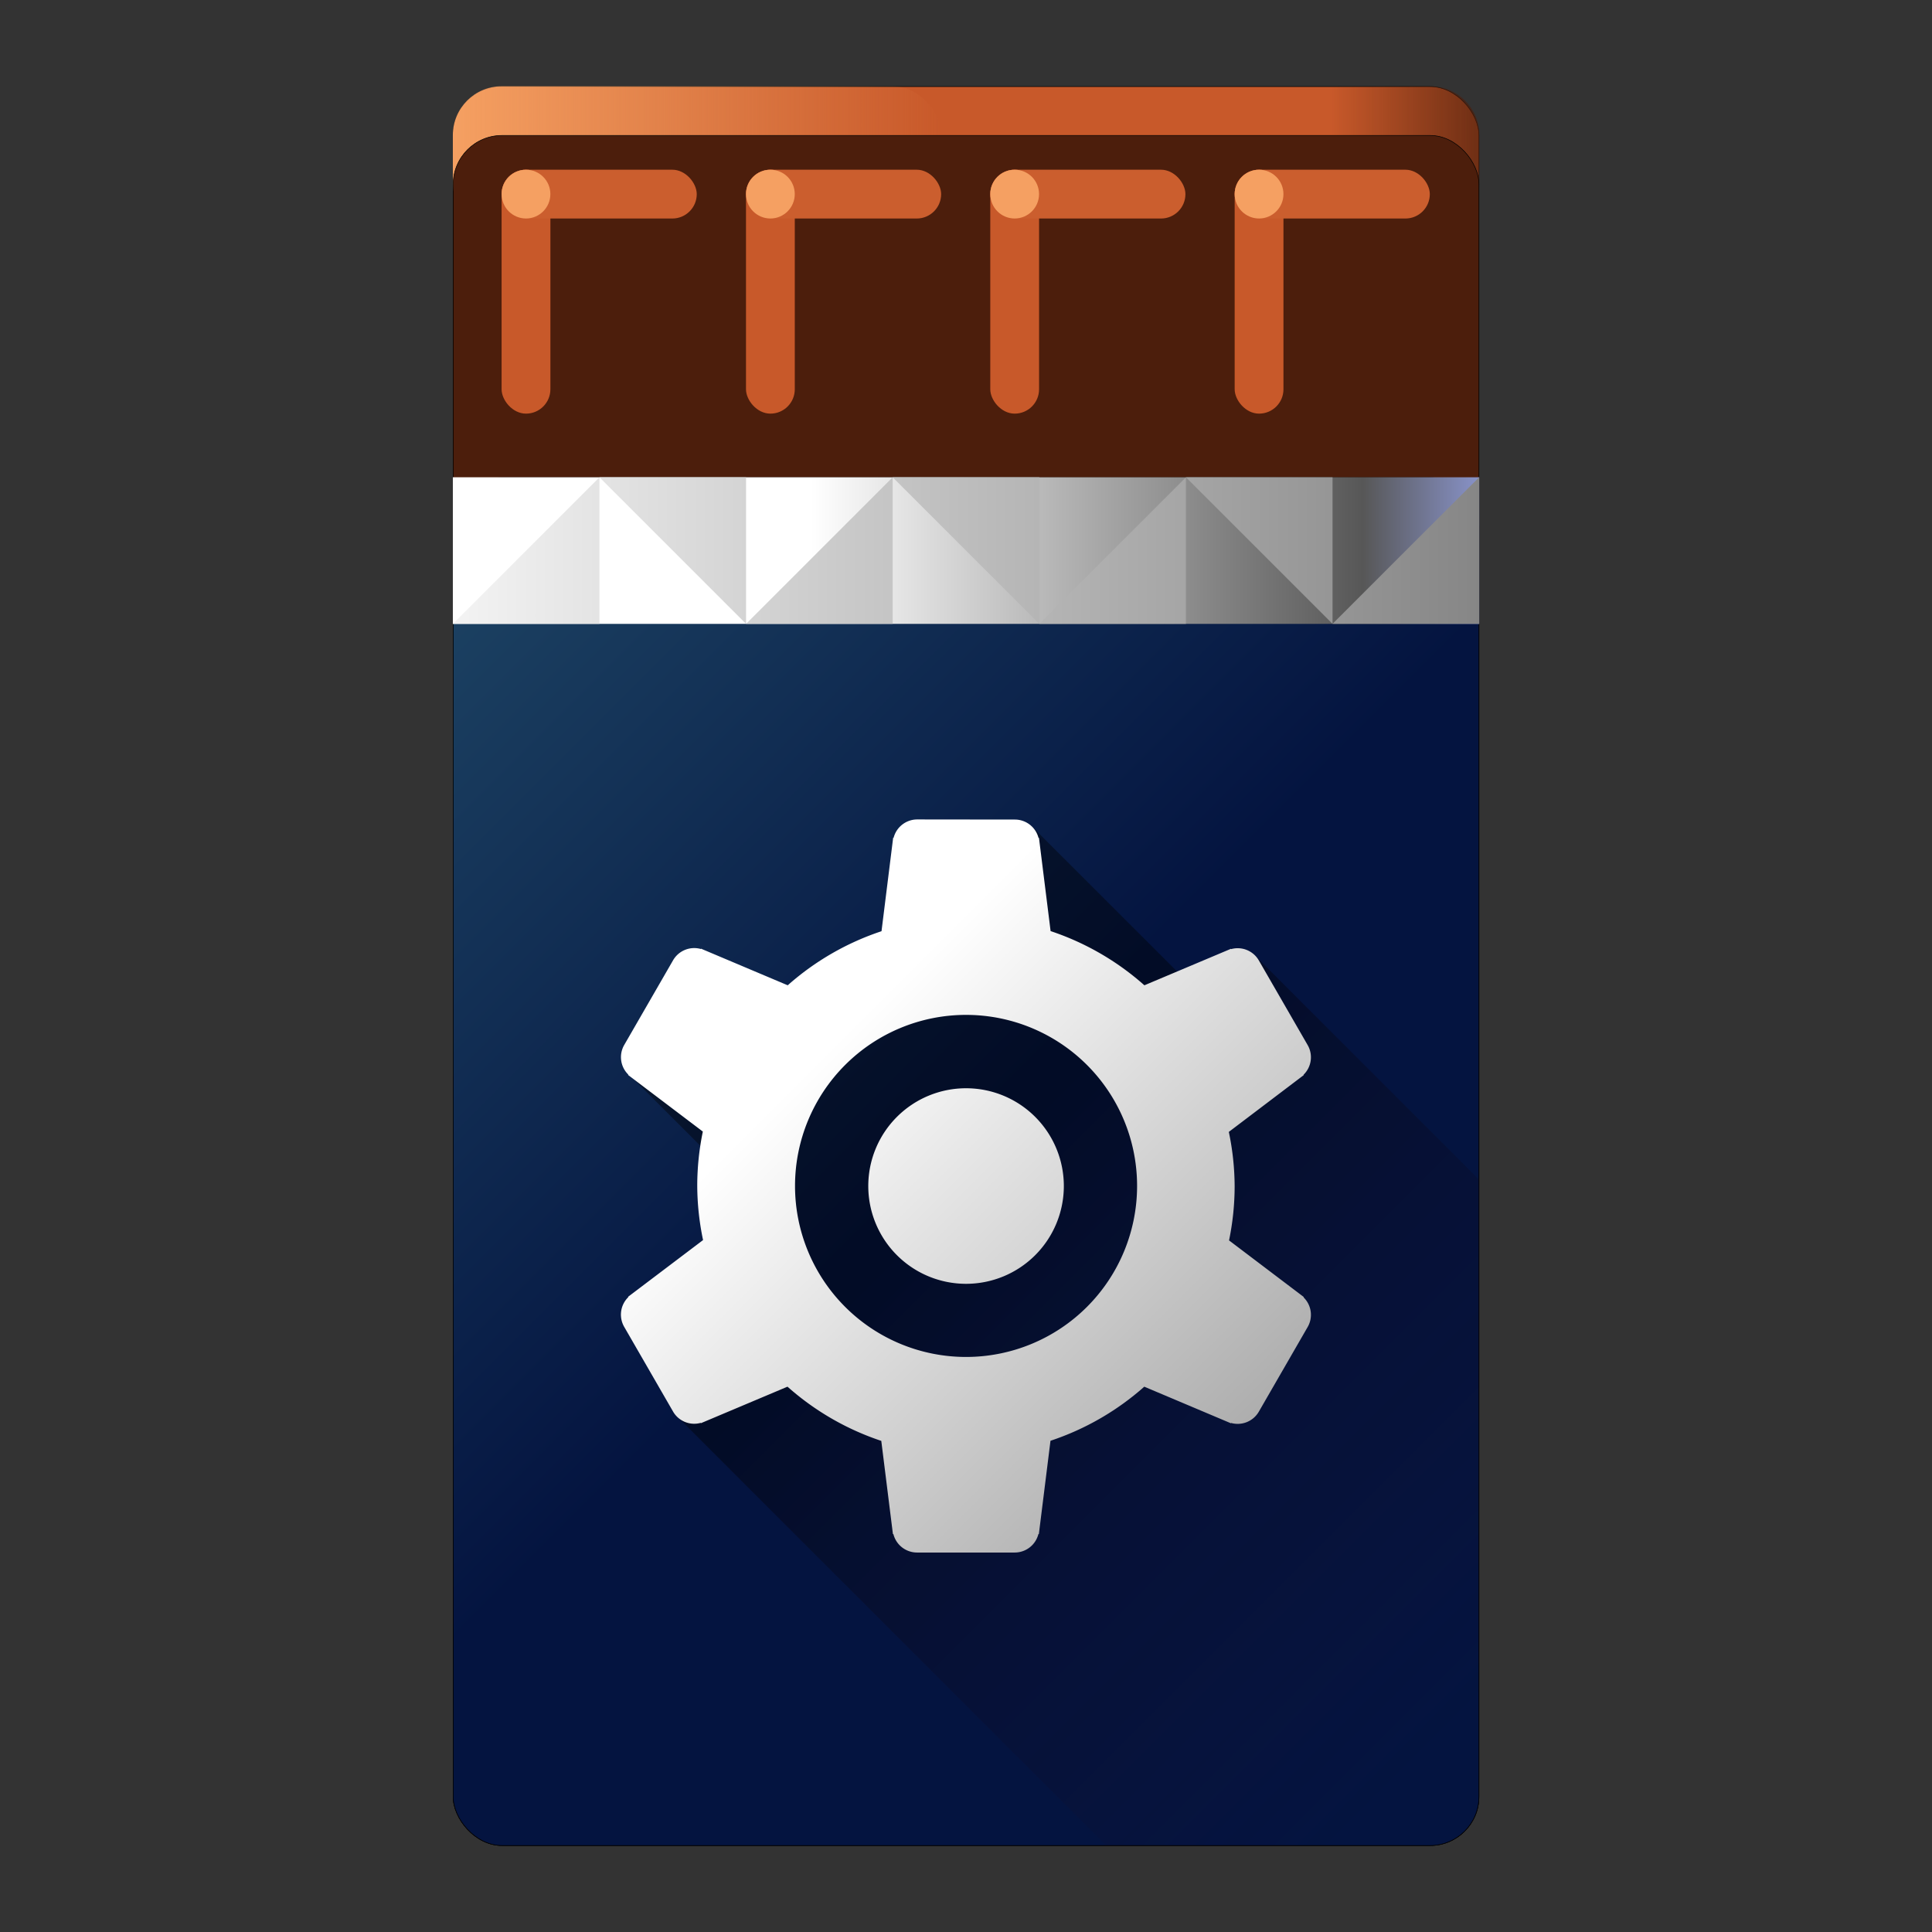 <?xml version="1.0" encoding="UTF-8" standalone="no"?>
<svg
   xmlns:dc="http://purl.org/dc/elements/1.1/"
   xmlns:cc="http://creativecommons.org/ns#"
   xmlns:rdf="http://www.w3.org/1999/02/22-rdf-syntax-ns#"
   xmlns:svg="http://www.w3.org/2000/svg"
   xmlns="http://www.w3.org/2000/svg"
   xmlns:xlink="http://www.w3.org/1999/xlink"
   xmlns:sodipodi="http://sodipodi.sourceforge.net/DTD/sodipodi-0.dtd"
   xmlns:inkscape="http://www.inkscape.org/namespaces/inkscape"
   inkscape:export-ydpi="85.333336"
   inkscape:export-xdpi="85.333336"
   inkscape:export-filename="/home/nick/.local/share/icons/choc_flat.png"
   sodipodi:docname="setup-gear.svg"
   inkscape:version="1.0 (4035a4f, 2020-05-01)"
   id="svg3113"
   version="1.1"
   viewBox="0 0 16.933 16.933"
   height="64"
   width="64">
  <rect x="0" y="0" width="16.933" height="16.933" fill="#333333" stroke="none"/>
  <defs
     id="defs3107">
    <linearGradient
       id="top_edge_highlight">
      <stop
         id="stop2287"
         offset="0"
         style="stop-color:#f5a062;stop-opacity:1;" />
      <stop
         id="stop2289"
         offset="1"
         style="stop-color:#f5a062;stop-opacity:0;" />
    </linearGradient>
    <linearGradient
       gradientUnits="userSpaceOnUse"
       y2="-1516"
       x2="396"
       y1="-1516"
       x1="228"
       id="linearGradient1470"
       xlink:href="#linearGradient1460"
       inkscape:collect="always"
       gradientTransform="matrix(0.054,0,0,0.054,-51.632,336.435)" />
    <linearGradient
       id="linearGradient1460">
      <stop
         id="stop1456"
         offset="0"
         style="stop-color:#f2f2f2;stop-opacity:1;" />
      <stop
         id="stop1458"
         offset="1"
         style="stop-color:#848484;stop-opacity:1;" />
    </linearGradient>
    <linearGradient
       y2="240.908"
       x2="3.175"
       y1="240.908"
       x1="-57.15"
       gradientTransform="matrix(0.202,0,0,0.202,41.993,206.504)"
       gradientUnits="userSpaceOnUse"
       id="linearGradient3641"
       xlink:href="#linearGradient4156-3-3"
       inkscape:collect="always" />
    <linearGradient
       id="linearGradient4156-3-3">
      <stop
         id="stop4152-3-6"
         offset="0"
         style="stop-color:#8791c6;stop-opacity:1;" />
      <stop
         style="stop-color:#575757;stop-opacity:1;"
         offset="0.082"
         id="stop1015-7" />
      <stop
         id="stop1017-5"
         offset="0.479"
         style="stop-color:#ffffff;stop-opacity:1;" />
      <stop
         id="stop4154-6-3"
         offset="1"
         style="stop-color:#ffffff;stop-opacity:1;" />
    </linearGradient>
    <linearGradient
       y2="409.183"
       x2="-40.217"
       y1="409.183"
       x1="-46.567"
       gradientTransform="matrix(0.202,0,0,0.202,39.851,169.235)"
       gradientUnits="userSpaceOnUse"
       id="linearGradient3635"
       xlink:href="#top_edge_shadow"
       inkscape:collect="always" />
    <linearGradient
       id="top_edge_shadow"
       inkscape:collect="always">
      <stop
         id="stop2300"
         offset="0"
         style="stop-color:#4c1e0c;stop-opacity:1;" />
      <stop
         id="stop2302"
         offset="1"
         style="stop-color:#4c1e0c;stop-opacity:0;" />
    </linearGradient>
    <linearGradient
       y2="408.125"
       x2="23.283"
       y1="408.125"
       x1="2.117"
       gradientTransform="matrix(0.202,0,0,0.202,-39.851,169.235)"
       gradientUnits="userSpaceOnUse"
       id="linearGradient3633"
       xlink:href="#top_edge_highlight"
       inkscape:collect="always" />
    <linearGradient
       gradientUnits="userSpaceOnUse"
       y2="-132.683"
       x2="260.35"
       y1="-177.133"
       x1="215.9"
       id="linearGradient1466"
       xlink:href="#linearGradient1464"
       inkscape:collect="always"
       gradientTransform="matrix(0.202,0,0,0.202,-83.117,291.75)" />
    <linearGradient
       id="linearGradient1464">
      <stop
         id="stop1460"
         offset="0"
         style="stop-color:#1b4061;stop-opacity:1;" />
      <stop
         style="stop-color:#041440;stop-opacity:1;"
         offset="0.5"
         id="stop1468" />
      <stop
         id="stop1462"
         offset="1"
         style="stop-color:#041440;stop-opacity:1;" />
    </linearGradient>
    <linearGradient
       y2="-166.55"
       x2="233.892"
       y1="-136.917"
       x1="263.525"
       gradientTransform="translate(-273.05,421.217)"
       gradientUnits="userSpaceOnUse"
       id="linearGradient1687"
       xlink:href="#linearGradient4156"
       inkscape:collect="always" />
    <linearGradient
       id="linearGradient4156">
      <stop
         id="stop4152"
         offset="0"
         style="stop-color:#878787;stop-opacity:1;" />
      <stop
         id="stop4154"
         offset="1"
         style="stop-color:#ffffff;stop-opacity:1;" />
    </linearGradient>
    <linearGradient
       id="letter_shadow-6-2">
      <stop
         style="stop-color:#000000;stop-opacity:1;"
         offset="0"
         id="stop1455" />
      <stop
         style="stop-color:#1f0925;stop-opacity:0;"
         offset="1"
         id="stop1457" />
    </linearGradient>
    <linearGradient
       gradientTransform="matrix(0.054,0,0,0.054,-109.462,336.435)"
       gradientUnits="userSpaceOnUse"
       y2="-1328.05"
       x2="1475.95"
       y1="-1412"
       x1="1392"
       id="linearGradient1654"
       xlink:href="#letter_shadow-6-2"
       inkscape:collect="always" />
    <linearGradient
       gradientTransform="matrix(0.202,0,0,0.202,-94.683,292.178)"
       gradientUnits="userSpaceOnUse"
       y2="-162.317"
       x2="291.042"
       y1="-136.917"
       x1="316.442"
       id="linearGradient1649"
       xlink:href="#linearGradient4156"
       inkscape:collect="always" />
    <linearGradient
       id="linearGradient1464-3">
      <stop
         id="stop1460-5"
         offset="0"
         style="stop-color:#1e486b;stop-opacity:1;" />
      <stop
         style="stop-color:#041440;stop-opacity:1;"
         offset="0.5"
         id="stop1468-6" />
      <stop
         id="stop1462-2"
         offset="1"
         style="stop-color:#041440;stop-opacity:1;" />
    </linearGradient>
  </defs>
  <sodipodi:namedview
     fit-margin-bottom="2.857"
     fit-margin-top="2.857"
     fit-margin-right="15"
     fit-margin-left="15"
     inkscape:document-rotation="0"
     inkscape:snap-global="true"
     inkscape:measure-end="0,0"
     inkscape:measure-start="0,0"
     showguides="true"
     inkscape:snap-object-midpoints="false"
     inkscape:snap-grids="true"
     inkscape:snap-smooth-nodes="true"
     inkscape:snap-midpoints="false"
     inkscape:snap-intersection-paths="true"
     inkscape:object-paths="true"
     inkscape:snap-center="true"
     inkscape:window-maximized="1"
     inkscape:window-y="25"
     inkscape:window-x="0"
     inkscape:window-height="997"
     inkscape:window-width="1680"
     inkscape:snap-bbox-edge-midpoints="false"
     inkscape:snap-bbox-midpoints="false"
     inkscape:bbox-nodes="true"
     inkscape:bbox-paths="true"
     inkscape:snap-bbox="true"
     inkscape:snap-nodes="true"
     inkscape:pagecheckerboard="true"
     units="px"
     showgrid="false"
     inkscape:current-layer="g983"
     inkscape:document-units="px"
     inkscape:cy="12.486889"
     inkscape:cx="25.048361"
     inkscape:zoom="5.6568542"
     inkscape:pageshadow="2"
     inkscape:pageopacity="0.0"
     borderopacity="1.0"
     bordercolor="#666666"
     pagecolor="#ffffff"
     id="base">
    <inkscape:grid
       originy="-29.633"
       originx="-29.633"
       spacingy="2.117"
       spacingx="2.117"
       empspacing="8"
       id="grid3658"
       type="xygrid" />
    <inkscape:grid
       originy="-29.633"
       originx="-29.633"
       dotted="true"
       empopacity="0"
       empcolor="#3f3fff"
       empspacing="2"
       spacingy="1.058"
       spacingx="1.058"
       id="grid3660"
       type="xygrid" />
  </sodipodi:namedview>
  <g
     transform="translate(-29.633,-250.433)"
     id="layer1"
     inkscape:groupmode="layer"
     inkscape:label="Layer 1">
    <g
       transform="translate(73.025)"
       id="g983">
      <rect
         inkscape:export-filename="/home/nick/.local/share/icons/path3919.png"
         inkscape:export-ydpi="73.363617"
         inkscape:export-xdpi="73.363617"
         style="opacity:1;fill:#c8592a;fill-opacity:1;stroke:#000000;stroke-width:0.005;stroke-linecap:round;stroke-linejoin:round;stroke-miterlimit:4;stroke-dasharray:none;stroke-dashoffset:0;stroke-opacity:1;paint-order:stroke markers fill"
         id="rect3083"
         width="8.99"
         height="15.416"
         x="-39.42"
         y="251.192"
         rx="0.428"
         ry="0.428" />
      <rect
         inkscape:export-filename="/home/nick/.local/share/icons/path3919.png"
         inkscape:export-ydpi="73.363617"
         inkscape:export-xdpi="73.363617"
         style="opacity:1;fill:url(#linearGradient3633);fill-opacity:1;stroke:none;stroke-width:0.005;stroke-linecap:round;stroke-linejoin:round;stroke-miterlimit:4;stroke-dasharray:none;stroke-dashoffset:0;stroke-opacity:1;paint-order:stroke markers fill"
         id="rect3085"
         width="4.284"
         height="1.285"
         x="-39.423"
         y="251.189"
         rx="0.428"
         ry="0.428" />
      <rect
         transform="scale(-1,1)"
         inkscape:export-filename="/home/nick/.local/share/icons/path3919.png"
         inkscape:export-ydpi="73.363617"
         inkscape:export-xdpi="73.363617"
         ry="0.428"
         rx="0.428"
         y="251.189"
         x="30.427"
         height="1.285"
         width="4.284"
         id="rect3087"
         style="opacity:0.708;fill:url(#linearGradient3635);fill-opacity:1;stroke:none;stroke-width:0.005;stroke-linecap:round;stroke-linejoin:round;stroke-miterlimit:4;stroke-dasharray:none;stroke-dashoffset:0;stroke-opacity:1;paint-order:stroke markers fill" />
      <rect
         inkscape:export-filename="/home/nick/.local/share/icons/path3919.png"
         inkscape:export-ydpi="73.363617"
         inkscape:export-xdpi="73.363617"
         y="251.62"
         x="-39.42"
         height="14.988"
         width="8.99"
         id="rect3089"
         style="opacity:1;fill:#4c1e0c;fill-opacity:1;stroke:#000000;stroke-width:0.005;stroke-linecap:round;stroke-linejoin:round;stroke-miterlimit:4;stroke-dasharray:none;stroke-dashoffset:0;stroke-opacity:1;paint-order:stroke markers fill"
         rx="0.428"
         ry="0.428" />
      <rect
         inkscape:export-filename="/home/nick/.local/share/icons/path3919.png"
         inkscape:transform-center-y="-2.2010176e-05"
         ry="0.428"
         rx="0.428"
         style="opacity:1;fill:url(#linearGradient1466);fill-opacity:1;stroke:#000000;stroke-width:0.005;stroke-linecap:round;stroke-linejoin:round;stroke-miterlimit:4;stroke-dasharray:none;stroke-dashoffset:0;stroke-opacity:1;paint-order:stroke markers fill"
         id="rect3363"
         width="8.99"
         height="11.989"
         x="-39.42"
         y="254.619"
         inkscape:export-xdpi="73.363617"
         inkscape:export-ydpi="73.363617" />
      <rect
         transform="scale(-1,1)"
         inkscape:export-filename="/home/nick/.local/share/icons/path3919.png"
         y="254.616"
         x="30.427"
         height="1.285"
         width="8.996"
         id="rect3097-5"
         style="opacity:1;fill:url(#linearGradient3641);fill-opacity:1;stroke:none;stroke-width:0.005;stroke-linecap:round;stroke-linejoin:round;stroke-miterlimit:4;stroke-dasharray:none;stroke-dashoffset:0;stroke-opacity:1;paint-order:stroke markers fill"
         inkscape:export-xdpi="73.363617"
         inkscape:export-ydpi="73.363617" />
      <g
         inkscape:export-filename="/home/nick/.local/share/icons/path3919.png"
         transform="matrix(0.202,0,0,0.202,-39.851,185.513)"
         id="g3121"
         inkscape:export-xdpi="73.363617"
         inkscape:export-ydpi="73.363617">
        <g
           id="g3119"
           transform="translate(-4.233,80.433)">
          <rect
             rx="1.058"
             y="248.317"
             x="8.467"
             height="10.583"
             width="2.117"
             id="rect3113"
             style="opacity:1;fill:#c8592a;fill-opacity:1;stroke:none;stroke-width:0.026;stroke-linecap:round;stroke-linejoin:round;stroke-miterlimit:4;stroke-dasharray:none;stroke-dashoffset:0;stroke-opacity:1;paint-order:stroke markers fill"
             ry="1.058" />
          <rect
             ry="1.058"
             style="opacity:1;fill:#cb5e2e;fill-opacity:1;stroke:none;stroke-width:0.026;stroke-linecap:round;stroke-linejoin:round;stroke-miterlimit:4;stroke-dasharray:none;stroke-dashoffset:0;stroke-opacity:1;paint-order:stroke markers fill"
             id="rect3115"
             width="8.467"
             height="2.117"
             x="8.467"
             y="248.317"
             rx="1.058" />
          <circle
             r="1.058"
             cy="249.375"
             cx="9.525"
             id="circle3117"
             style="opacity:1;fill:#f5a062;fill-opacity:1;stroke:none;stroke-width:0.026;stroke-linecap:round;stroke-linejoin:round;stroke-miterlimit:4;stroke-dasharray:none;stroke-dashoffset:0;stroke-opacity:1;paint-order:stroke markers fill" />
        </g>
      </g>
      <g
         inkscape:export-filename="/home/nick/.local/share/icons/path3919.png"
         inkscape:export-ydpi="73.363617"
         inkscape:export-xdpi="73.363617"
         id="g3131"
         transform="matrix(0.202,0,0,0.202,-37.709,185.513)">
        <g
           transform="translate(-4.233,80.433)"
           id="g3129">
          <rect
             ry="1.058"
             style="opacity:1;fill:#c8592a;fill-opacity:1;stroke:none;stroke-width:0.026;stroke-linecap:round;stroke-linejoin:round;stroke-miterlimit:4;stroke-dasharray:none;stroke-dashoffset:0;stroke-opacity:1;paint-order:stroke markers fill"
             id="rect3123"
             width="2.117"
             height="10.583"
             x="8.467"
             y="248.317"
             rx="1.058" />
          <rect
             rx="1.058"
             y="248.317"
             x="8.467"
             height="2.117"
             width="8.467"
             id="rect3125"
             style="opacity:1;fill:#cb5e2e;fill-opacity:1;stroke:none;stroke-width:0.026;stroke-linecap:round;stroke-linejoin:round;stroke-miterlimit:4;stroke-dasharray:none;stroke-dashoffset:0;stroke-opacity:1;paint-order:stroke markers fill"
             ry="1.058" />
          <circle
             style="opacity:1;fill:#f5a062;fill-opacity:1;stroke:none;stroke-width:0.026;stroke-linecap:round;stroke-linejoin:round;stroke-miterlimit:4;stroke-dasharray:none;stroke-dashoffset:0;stroke-opacity:1;paint-order:stroke markers fill"
             id="circle3127"
             cx="9.525"
             cy="249.375"
             r="1.058" />
        </g>
      </g>
      <g
         inkscape:export-filename="/home/nick/.local/share/icons/path3919.png"
         transform="matrix(0.202,0,0,0.202,-35.568,185.513)"
         id="g3141"
         inkscape:export-xdpi="73.363617"
         inkscape:export-ydpi="73.363617">
        <g
           id="g3139"
           transform="translate(-4.233,80.433)">
          <rect
             rx="1.058"
             y="248.317"
             x="8.467"
             height="10.583"
             width="2.117"
             id="rect3133"
             style="opacity:1;fill:#c8592a;fill-opacity:1;stroke:none;stroke-width:0.026;stroke-linecap:round;stroke-linejoin:round;stroke-miterlimit:4;stroke-dasharray:none;stroke-dashoffset:0;stroke-opacity:1;paint-order:stroke markers fill"
             ry="1.058" />
          <rect
             ry="1.058"
             style="opacity:1;fill:#cb5e2e;fill-opacity:1;stroke:none;stroke-width:0.026;stroke-linecap:round;stroke-linejoin:round;stroke-miterlimit:4;stroke-dasharray:none;stroke-dashoffset:0;stroke-opacity:1;paint-order:stroke markers fill"
             id="rect3135"
             width="8.467"
             height="2.117"
             x="8.467"
             y="248.317"
             rx="1.058" />
          <circle
             r="1.058"
             cy="249.375"
             cx="9.525"
             id="circle3137"
             style="opacity:1;fill:#f5a062;fill-opacity:1;stroke:none;stroke-width:0.026;stroke-linecap:round;stroke-linejoin:round;stroke-miterlimit:4;stroke-dasharray:none;stroke-dashoffset:0;stroke-opacity:1;paint-order:stroke markers fill" />
        </g>
      </g>
      <g
         inkscape:export-filename="/home/nick/.local/share/icons/path3919.png"
         inkscape:export-ydpi="73.363617"
         inkscape:export-xdpi="73.363617"
         id="g3151"
         transform="matrix(0.202,0,0,0.202,-33.426,185.513)">
        <g
           transform="translate(-4.233,80.433)"
           id="g3149">
          <rect
             ry="1.058"
             style="opacity:1;fill:#c8592a;fill-opacity:1;stroke:none;stroke-width:0.026;stroke-linecap:round;stroke-linejoin:round;stroke-miterlimit:4;stroke-dasharray:none;stroke-dashoffset:0;stroke-opacity:1;paint-order:stroke markers fill"
             id="rect3143"
             width="2.117"
             height="10.583"
             x="8.467"
             y="248.317"
             rx="1.058" />
          <rect
             rx="1.058"
             y="248.317"
             x="8.467"
             height="2.117"
             width="8.467"
             id="rect3145"
             style="opacity:1;fill:#cb5e2e;fill-opacity:1;stroke:none;stroke-width:0.026;stroke-linecap:round;stroke-linejoin:round;stroke-miterlimit:4;stroke-dasharray:none;stroke-dashoffset:0;stroke-opacity:1;paint-order:stroke markers fill"
             ry="1.058" />
          <circle
             style="opacity:1;fill:#f5a062;fill-opacity:1;stroke:none;stroke-width:0.026;stroke-linecap:round;stroke-linejoin:round;stroke-miterlimit:4;stroke-dasharray:none;stroke-dashoffset:0;stroke-opacity:1;paint-order:stroke markers fill"
             id="circle3147"
             cx="9.525"
             cy="249.375"
             r="1.058" />
        </g>
      </g>
      <path
         id="path3099"
         d="m -38.138,254.616 1.285,1.285 v -1.285 z m 0,0 -1.285,1.285 h 1.285 z m 1.285,1.285 h 1.285 v -1.285 z m 1.285,-1.285 1.285,1.285 v -1.285 z m 1.285,1.285 h 1.285 v -1.285 z m 1.285,-1.285 1.285,1.285 v -1.285 z m 1.285,1.285 h 1.285 v -1.285 z"
         style="fill:url(#linearGradient1470);fill-opacity:1;stroke:none;stroke-width:0.054px;stroke-linecap:butt;stroke-linejoin:miter;stroke-opacity:1"
         inkscape:connector-curvature="0" />
      <path
         id="path1635"
         d="m -34.358,257.666 -0.486,0.94 -1.191,0.636 -0.271,0.799 -1.611,-0.229 1.26,1.26 -0.088,0.258 0.422,0.525 c -0.345,0.327 -1.116,1.011 -1.116,1.011 l 3.741,3.741 h 2.84 c 0.237,0 0.428,-0.191 0.428,-0.428 v -5.408 l -1.99,-1.99 -0.391,0.431 z"
         style="opacity:0.4;fill:url(#linearGradient1654);fill-opacity:1;stroke:none;stroke-width:0.054px;stroke-linecap:butt;stroke-linejoin:miter;stroke-opacity:1"
         inkscape:connector-curvature="0" />
      <path
         inkscape:connector-curvature="0"
         id="path1788"
         d="m -35.353,257.615 a 0.214,0.214 0 0 0 -0.207,0.161 l -0.004,-4.1e-4 -0.102,0.819 a 2.356,2.356 0 0 0 -0.822,0.474 l -0.76,-0.321 -0.001,0.003 a 0.214,0.214 30 0 0 -0.244,0.099 l -0.428,0.742 a 0.214,0.214 0 0 0 0.036,0.26 l -0.002,0.003 0.655,0.496 a 2.356,2.356 0 0 0 -0.049,0.476 2.356,2.356 0 0 0 0.051,0.475 l -0.657,0.497 0.002,0.003 a 0.214,0.214 60 0 0 -0.036,0.261 l 0.428,0.742 a 0.214,0.214 0 0 0 0.243,0.099 l 0.001,0.003 0.759,-0.32 a 2.356,2.356 0 0 0 0.822,0.475 l 0.102,0.817 0.004,-4e-4 a 0.214,0.214 0 0 0 0.207,0.162 h 0.857 a 0.214,0.214 0 0 0 0.207,-0.162 l 0.004,4e-4 0.102,-0.818 a 2.356,2.356 0 0 0 0.822,-0.474 l 0.76,0.321 0.001,-0.003 a 0.214,0.214 30 0 0 0.243,-0.099 l 0.428,-0.742 a 0.214,0.214 0 0 0 -0.036,-0.26 l 0.002,-0.003 -0.655,-0.496 a 2.356,2.356 0 0 0 0.049,-0.476 2.356,2.356 0 0 0 -0.051,-0.475 l 0.657,-0.498 -0.002,-0.003 a 0.214,0.214 60 0 0 0.036,-0.26 l -0.428,-0.742 a 0.214,0.214 0 0 0 -0.243,-0.099 l -0.001,-0.003 -0.759,0.32 a 2.356,2.356 0 0 0 -0.822,-0.475 l -0.102,-0.817 -0.004,4e-4 a 0.214,0.214 0 0 0 -0.207,-0.161 z m 0.428,1.713 a 1.499,1.499 0 0 1 1.499,1.499 1.499,1.499 0 0 1 -1.499,1.499 1.499,1.499 0 0 1 -1.499,-1.499 1.499,1.499 0 0 1 1.499,-1.499 z m 0,0.643 a 0.857,0.857 0 0 0 -0.857,0.857 0.857,0.857 0 0 0 0.857,0.857 0.857,0.857 0 0 0 0.857,-0.857 0.857,0.857 0 0 0 -0.857,-0.857 z"
         style="opacity:1;fill:url(#linearGradient1649);fill-opacity:1;stroke:none;stroke-width:0.857;stroke-linecap:round;stroke-linejoin:round;stroke-miterlimit:4;stroke-dasharray:none;stroke-dashoffset:0;stroke-opacity:1;paint-order:stroke markers fill" />
    </g>
    <circle
       r="0"
       cy="186.933"
       cx="25.4"
       id="path4069"
       style="opacity:1;fill:none;fill-opacity:1;stroke:#5e5e5e;stroke-width:8.467;stroke-linecap:round;stroke-linejoin:round;stroke-miterlimit:4;stroke-dasharray:none;stroke-dashoffset:0;stroke-opacity:1;paint-order:stroke markers fill" />
  </g>
</svg>
